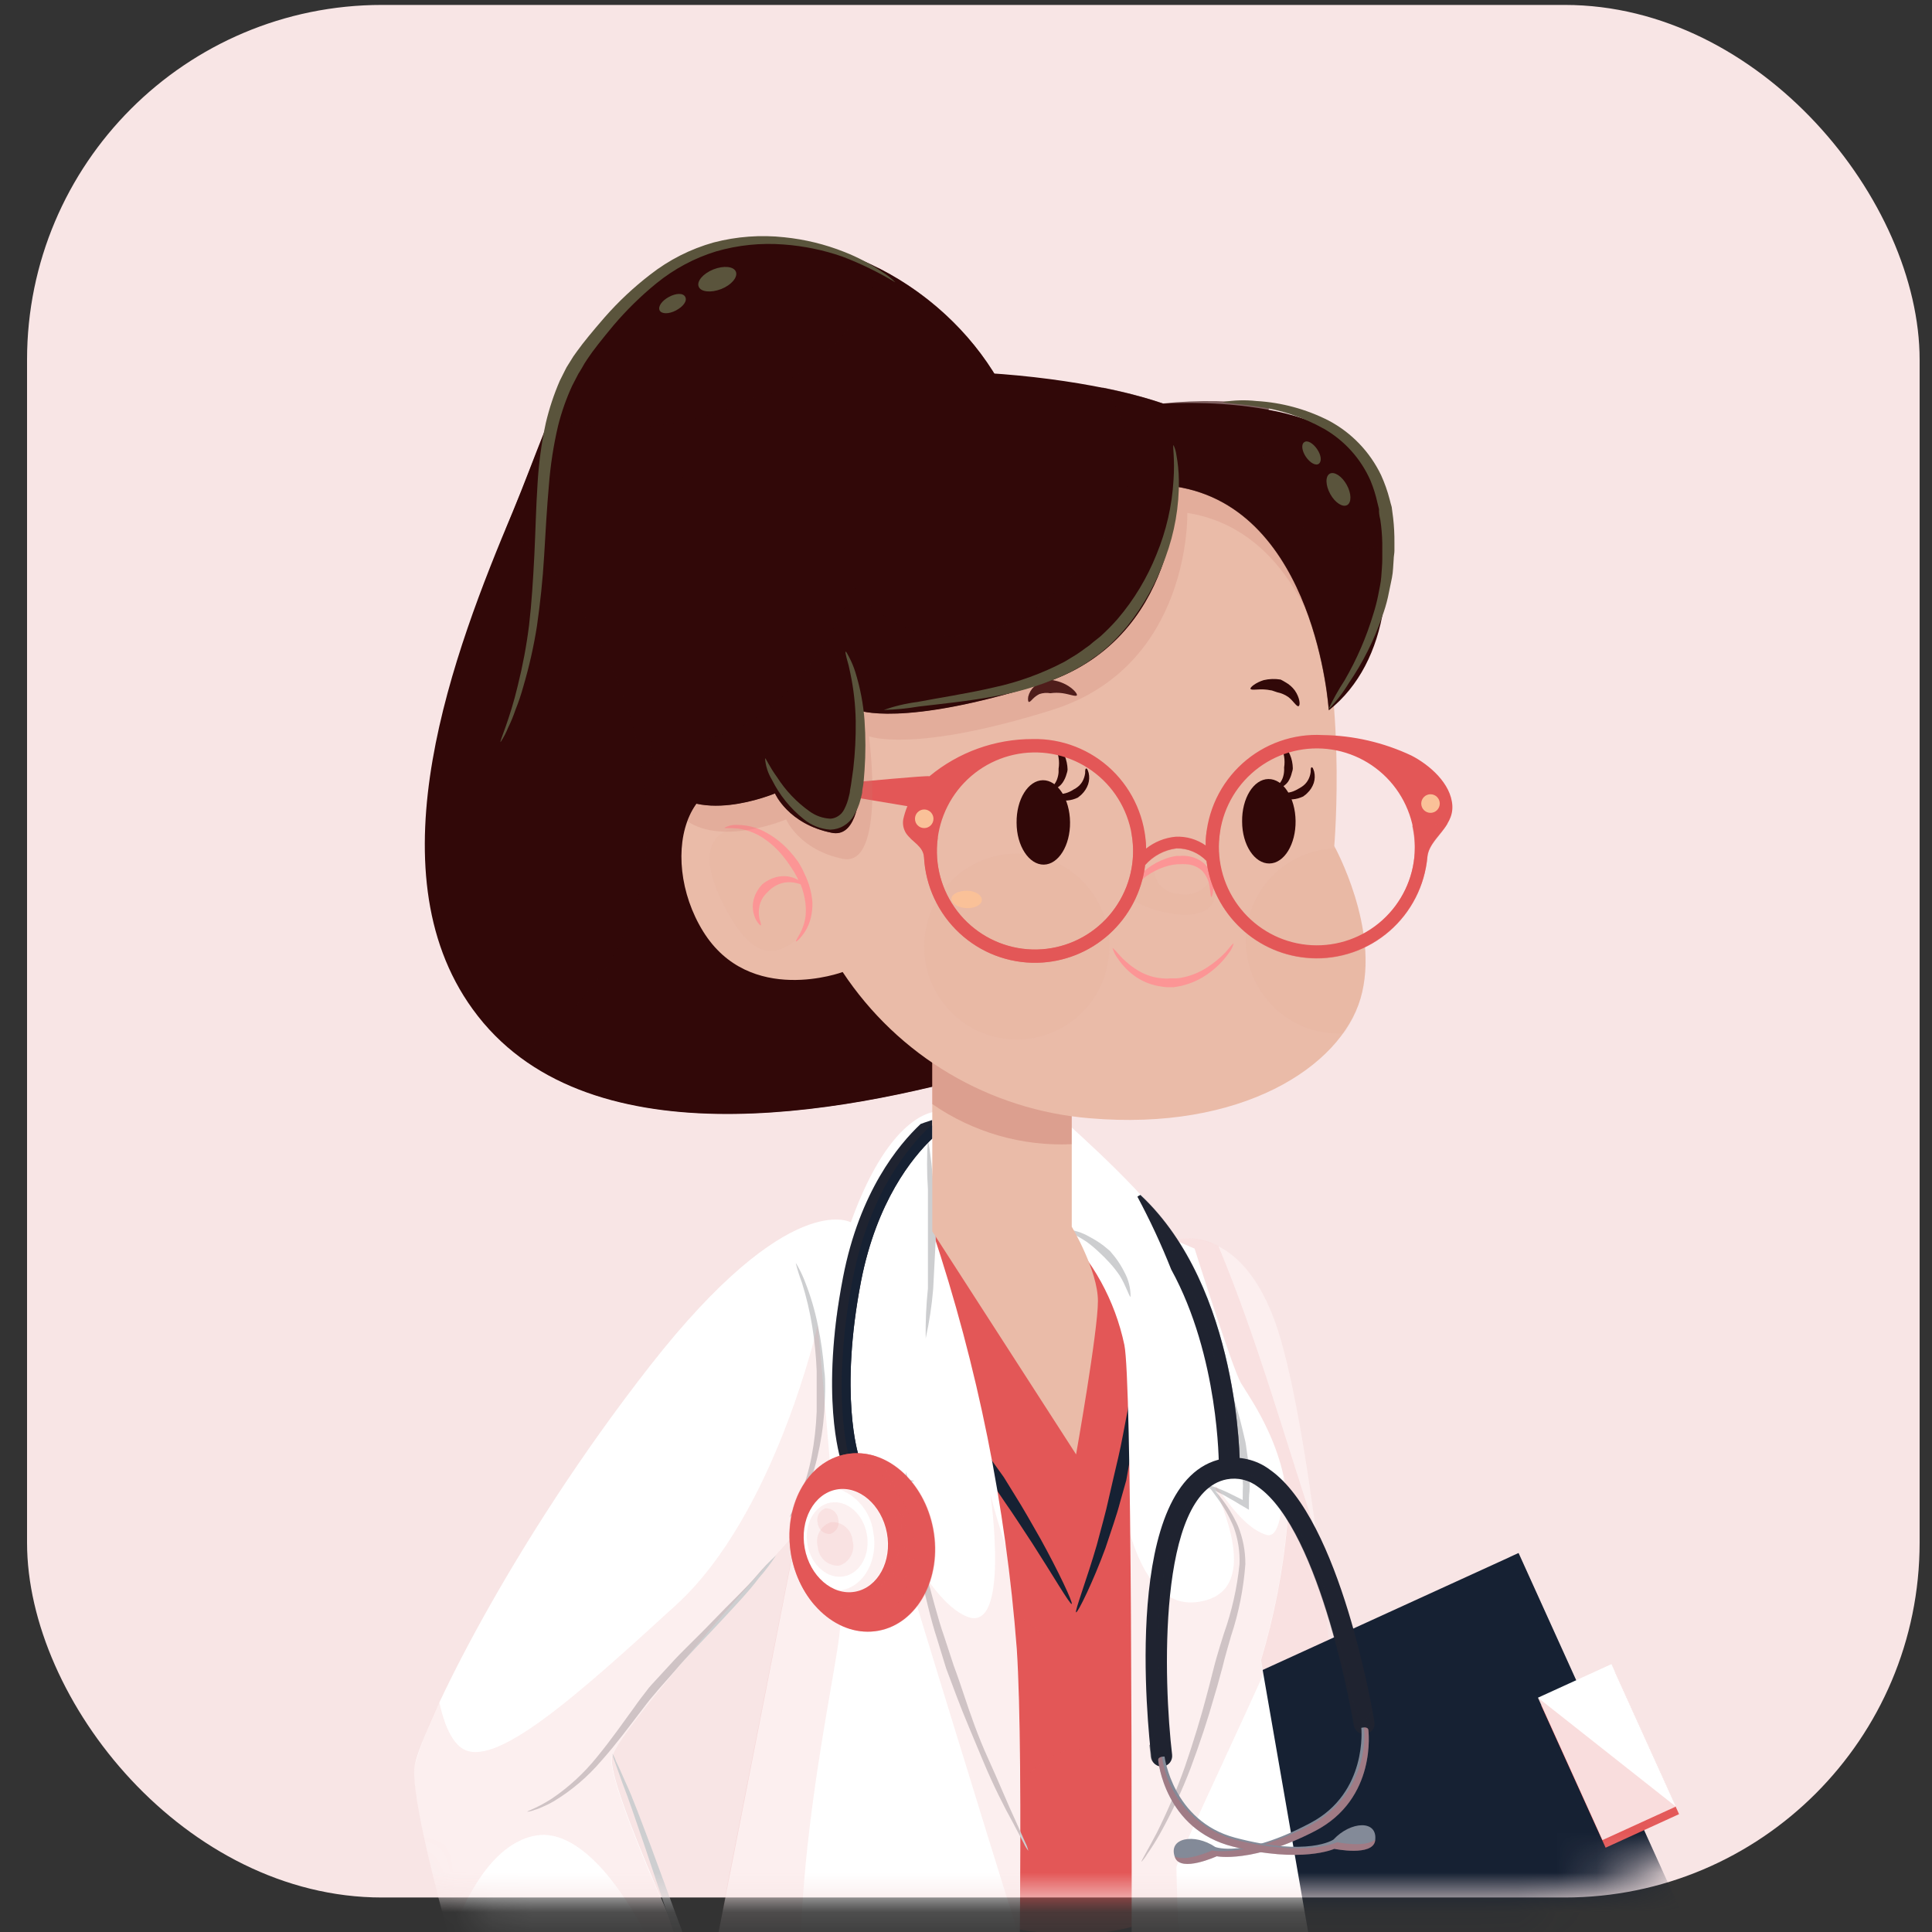 <svg width="49" height="49" viewBox="0 0 49 49" fill="none" xmlns="http://www.w3.org/2000/svg">
<rect x="0" y="0" width="49" height="49" fill="#333333" stroke="none"/>
<rect x="0.686" y="0.125" width="48" height="48" rx="9" fill="#F8E5E5"/>
<mask id="mask0" mask-type="alpha" maskUnits="userSpaceOnUse" x="3" y="4" width="45" height="45">
<rect width="44" height="44" rx="9" transform="matrix(-1 0 0 1 47.686 4.125)" fill="#C4C4C4"/>
</mask>
<g mask="url(#mask0)">
<path d="M29.763 31.447C29.763 31.447 31.606 30.89 32.491 34.002C33.375 37.113 33.929 43.996 33.929 43.996L30.28 45.33L29.763 31.447Z" fill="white"/>
<g style="mix-blend-mode:multiply" opacity="0.1">
<path d="M29.763 31.447C29.763 31.447 31.606 30.89 32.491 34.002C33.375 37.113 33.929 43.996 33.929 43.996L30.28 45.33L29.763 31.447Z" fill="#E35757"/>
</g>
<g style="mix-blend-mode:multiply" opacity="0.1">
<path d="M30.902 31.607C31.887 33.964 32.573 36.449 33.383 38.884C33.73 41.531 33.929 43.996 33.929 43.996L30.28 45.331L29.763 31.447C30.15 31.362 30.553 31.419 30.902 31.607Z" fill="#E35757"/>
</g>
<path d="M38.514 39.389L43.348 50.062L28.449 56.868L23.615 46.196L38.514 39.389Z" fill="#162133"/>
<g style="mix-blend-mode:multiply" opacity="0.4">
<path d="M42.98 49.837L38.292 39.489L38.513 39.388L43.348 50.062L28.449 56.867L28.303 56.544L42.98 49.837Z" fill="#162133"/>
</g>
<g style="mix-blend-mode:multiply" opacity="0.4">
<path d="M43.348 50.062L28.449 56.867L23.616 46.193L43.348 50.062Z" fill="#162133"/>
</g>
<g style="mix-blend-mode:multiply" opacity="0.4">
<path d="M40.093 42.891L41.729 46.502L40.559 47.037L38.922 43.426L40.093 42.891Z" fill="#162133"/>
</g>
<path d="M40.95 42.4L42.585 46.011L40.722 46.862L39.087 43.251L40.95 42.4Z" fill="#E35757"/>
<path d="M40.87 42.206L42.505 45.817L40.642 46.668L39.007 43.057L40.87 42.206Z" fill="white"/>
<g style="mix-blend-mode:multiply" opacity="0.2">
<path d="M39.006 43.058L40.64 46.669L42.503 45.819" fill="#E35757"/>
</g>
<path d="M30.549 91.029C30.549 91.029 29.071 91.534 27.674 90.855L25.121 63.582L22.29 90.954C21.852 91.151 21.373 91.242 20.892 91.218C20.413 91.194 19.945 91.057 19.528 90.817C19.528 90.817 17.65 75.936 18.852 65.654C20.053 55.372 21.8 47.704 21.8 47.704L21.945 31.489C21.945 31.489 28.148 30.436 29.456 32.225C30.763 34.014 31.615 38.021 31.751 39.207C31.887 40.392 30.054 47.337 30.054 47.337C30.054 47.337 32.951 78.161 30.549 91.029Z" fill="#162133"/>
<g style="mix-blend-mode:multiply" opacity="0.4">
<path d="M18.852 65.654C20.051 55.375 21.8 47.704 21.8 47.704L21.945 31.489C21.945 31.489 28.148 30.436 29.456 32.225C30.763 34.014 31.615 38.021 31.751 39.207C31.887 40.392 30.054 47.337 30.054 47.337C30.054 47.337 30.113 47.945 30.202 49.02H30.174C29.694 48.905 29.188 48.986 28.766 49.244C27.606 49.333 26.271 49.939 25.52 50.45C24.841 50.922 24.09 51.565 23.924 52.426C23.757 53.286 23.86 54.425 24.593 55.047C26.048 56.287 27.726 55.544 29.017 54.462C29.566 54.009 30.064 53.498 30.505 52.937C30.716 55.785 30.974 59.5 31.155 63.566C29.837 66.803 28.956 70.204 28.536 73.676C28.264 75.883 28.171 78.108 28.259 80.33C28.364 82.55 28.613 84.766 28.451 86.989C28.343 88.486 29.881 88.957 30.927 88.422C30.817 89.365 30.693 90.233 30.538 91.039C30.538 91.039 29.059 91.543 27.663 90.864L25.109 63.592L24.816 66.42C24.816 65.909 24.797 65.395 24.783 64.883C24.724 62.679 21.316 62.672 21.375 64.883C21.581 72.662 21.14 80.441 20.49 88.208C20.384 89.455 21.429 89.987 22.398 89.82L22.278 90.959C21.84 91.156 21.361 91.246 20.881 91.223C20.401 91.199 19.933 91.061 19.516 90.822C19.516 90.822 17.652 75.936 18.852 65.654Z" fill="#162133"/>
</g>
<path d="M21.8 47.608L21.945 31.489C21.945 31.489 28.148 30.436 29.456 32.225C30.763 34.014 31.615 38.021 31.751 39.207C31.887 40.392 30.054 47.337 30.054 47.337C30.054 47.337 30.082 47.636 30.132 48.183C28.831 49.168 26.372 49.715 21.8 47.608Z" fill="#E35757"/>
<g style="mix-blend-mode:multiply" opacity="0.3">
<path d="M21.896 37.033C22.485 35.383 22.917 34.24 22.98 34.259C23.201 34.334 24.454 41.665 27.329 41.665C30.204 41.665 29.515 36.751 29.984 37C30.836 37.451 31.392 38.346 31.761 39.48C31.678 41.201 30.059 47.337 30.059 47.337C30.059 47.337 30.087 47.636 30.136 48.183C29.327 46.163 28.224 44.093 27.043 44.4C25.489 44.803 25.027 47.228 24.888 48.727C23.829 48.448 22.797 48.072 21.807 47.603L21.896 37.033Z" fill="#E35757"/>
</g>
<path d="M28.662 36.998C28.604 37.328 28.564 37.547 28.564 37.547L28.411 38.087C28.329 38.412 28.177 38.836 28.036 39.265C27.728 40.107 27.332 40.915 27.292 40.892C27.252 40.868 27.569 40.041 27.815 39.192C27.928 38.763 28.05 38.339 28.118 38.014L28.242 37.476C28.242 37.476 28.292 37.262 28.367 36.941C28.442 36.621 28.519 36.189 28.601 35.763C28.742 34.895 28.789 34.014 28.836 34.014C28.883 34.014 28.913 34.902 28.836 35.793C28.777 36.225 28.733 36.675 28.662 36.998Z" fill="#162133"/>
<path d="M24.353 35.994C24.635 36.355 24.924 36.701 25.121 36.993L25.459 37.465L25.757 37.948C25.94 38.238 26.165 38.634 26.39 39.03C26.832 39.829 27.221 40.652 27.181 40.68C27.142 40.708 26.682 39.919 26.191 39.157C25.942 38.78 25.698 38.398 25.503 38.123L25.184 37.651L24.872 37.18C24.691 36.892 24.424 36.524 24.168 36.15C23.64 35.409 23.055 34.714 23.09 34.679C23.126 34.643 23.771 35.284 24.353 35.994Z" fill="#162133"/>
<path d="M26.888 31.15C27.713 31.952 28.28 32.984 28.517 34.113C28.886 35.963 28.59 73.725 28.59 73.725C28.59 73.725 29.998 74.244 32.941 73.207C35.885 72.169 36.478 69.284 36.406 68.174C36.333 67.064 31.981 42.108 31.981 42.108C32.314 40.998 32.537 39.857 32.645 38.702C32.793 36.925 31.688 35.444 31.472 35.075C31.256 34.704 30.298 31.668 30.298 31.668L29.782 31.447C29.486 30.631 27.055 28.484 27.055 28.484L26.888 31.15ZM17.016 55.954C17.016 55.954 13.921 68.32 13.773 69.209C13.625 70.097 18.713 74.911 25.273 73.504C25.273 73.504 26.158 47.44 25.787 41.814C25.512 38.209 24.794 34.653 23.651 31.225L23.79 28.189C23.79 28.189 22.616 28.114 21.579 31.001C21.579 31.001 20.03 30.113 16.493 34.631C12.956 39.15 10.74 43.737 10.52 44.767C10.299 45.797 12.437 53.357 13.986 56.317C13.986 56.324 15.237 56.548 17.016 55.954ZM17.901 50.66C17.901 50.66 15.359 45.274 15.524 44.553C15.688 43.831 20.218 38.832 20.218 38.832L17.901 50.66Z" fill="white"/>
<path d="M28.674 32.889C28.676 32.672 28.623 32.458 28.519 32.267C28.453 32.134 28.375 32.008 28.285 31.89L28.155 31.732C28.155 31.732 28.094 31.678 28 31.602C27.884 31.513 27.76 31.434 27.63 31.367C27.444 31.258 27.236 31.193 27.022 31.178C27.022 31.209 27.301 31.322 27.555 31.492C27.667 31.573 27.774 31.662 27.874 31.758L28.01 31.888L28.139 32.024C28.233 32.126 28.319 32.235 28.397 32.35C28.554 32.597 28.644 32.904 28.674 32.889Z" fill="#CDCED0"/>
<path d="M23.478 33.945C23.569 33.531 23.633 33.112 23.668 32.689L23.733 31.416C23.733 31.416 23.705 30.784 23.675 30.15C23.655 29.728 23.608 29.308 23.534 28.892C23.505 29.313 23.505 29.736 23.534 30.157V31.416C23.534 31.416 23.534 32.048 23.534 32.68C23.49 33.1 23.471 33.523 23.478 33.945Z" fill="#CDCED0"/>
<path d="M22.98 37.333C22.971 37.406 22.971 37.479 22.98 37.552C22.994 37.691 23.015 37.889 23.039 38.125C23.072 38.596 23.208 39.228 23.32 39.855C23.473 40.472 23.611 41.097 23.762 41.55L23.996 42.313C23.996 42.313 24.107 42.611 24.276 43.058C24.445 43.506 24.693 44.086 24.938 44.673C25.182 45.26 25.466 45.826 25.7 46.245L25.968 46.755C25.998 46.821 26.036 46.883 26.081 46.941C26.064 46.869 26.039 46.8 26.006 46.736L25.771 46.21C25.569 45.781 25.332 45.194 25.067 44.614C24.801 44.034 24.597 43.435 24.449 42.99C24.302 42.544 24.189 42.245 24.189 42.245L23.942 41.493C23.783 41.045 23.633 40.43 23.461 39.822C23.332 39.202 23.175 38.587 23.116 38.115L23.02 37.547C23.014 37.474 23.001 37.403 22.98 37.333Z" fill="#CDCED0"/>
<path d="M21.476 32.39C21.476 32.39 21.448 32.439 21.415 32.529C21.367 32.655 21.33 32.784 21.302 32.915C21.217 33.313 21.169 33.718 21.157 34.124C21.144 34.53 21.154 34.936 21.189 35.341C21.201 35.506 21.215 35.645 21.227 35.739L21.246 35.892C21.246 35.892 21.276 36.109 21.342 36.435C21.419 36.833 21.519 37.226 21.64 37.613L21.694 37.771L21.732 37.877L21.753 37.941C21.753 37.96 21.753 37.993 21.788 37.971C21.905 37.917 22.023 37.863 22.131 37.813C22.3 37.743 22.475 37.688 22.654 37.651C22.781 37.62 22.911 37.598 23.041 37.587C23.092 37.586 23.142 37.576 23.189 37.557C23.14 37.545 23.089 37.541 23.039 37.545C22.905 37.539 22.771 37.548 22.64 37.571C22.452 37.596 22.267 37.64 22.088 37.703L21.94 37.764L21.851 37.799C21.851 37.799 21.851 37.783 21.851 37.776L21.837 37.726L21.793 37.571C21.686 37.183 21.602 36.789 21.539 36.392C21.487 36.072 21.459 35.855 21.459 35.855L21.441 35.706C21.424 35.612 21.405 35.471 21.389 35.315C21.343 34.917 21.318 34.518 21.314 34.117C21.309 33.718 21.335 33.318 21.391 32.922C21.438 32.606 21.506 32.397 21.476 32.39Z" fill="#CDCED0"/>
<path d="M30.395 37.618C30.525 37.687 30.66 37.748 30.798 37.799C30.918 37.856 31.056 37.926 31.197 38.011C31.27 38.049 31.345 38.094 31.418 38.141L31.603 38.249L31.653 38.278L31.676 38.292C31.676 38.292 31.676 38.275 31.676 38.268V38.157C31.676 38.047 31.676 37.934 31.69 37.825C31.697 37.737 31.697 37.649 31.69 37.561C31.69 37.394 31.674 37.233 31.662 37.09C31.625 36.821 31.599 36.642 31.599 36.642C31.593 36.6 31.585 36.56 31.575 36.519C31.559 36.444 31.531 36.333 31.5 36.203C31.47 36.074 31.43 35.92 31.38 35.76C31.331 35.6 31.284 35.425 31.221 35.258C31.108 34.919 30.972 34.586 30.866 34.341C30.812 34.202 30.744 34.068 30.662 33.943C30.634 33.955 30.897 34.617 31.08 35.301C31.134 35.47 31.172 35.645 31.214 35.805C31.256 35.965 31.289 36.116 31.312 36.246C31.336 36.376 31.362 36.481 31.376 36.559C31.385 36.599 31.391 36.639 31.394 36.679L31.472 37.113C31.488 37.243 31.5 37.396 31.519 37.561C31.526 37.645 31.526 37.729 31.519 37.813V37.945C31.517 37.968 31.517 37.991 31.519 38.014C31.519 38.028 31.519 38.051 31.507 38.037L31.462 38.014L31.228 37.898C31.09 37.828 30.948 37.767 30.803 37.714C30.672 37.663 30.535 37.63 30.395 37.618Z" fill="#CDCED0"/>
<path d="M28.951 47.218C29.005 47.162 29.051 47.099 29.09 47.032C29.206 46.867 29.314 46.695 29.414 46.518C29.714 45.981 29.976 45.423 30.195 44.847C30.43 44.22 30.639 43.581 30.775 43.098C30.848 42.862 30.904 42.655 30.942 42.514C30.979 42.372 31.003 42.292 31.003 42.292L31.059 42.07C31.096 41.931 31.153 41.731 31.223 41.49C31.418 40.903 31.539 40.293 31.585 39.675C31.588 39.339 31.523 39.005 31.395 38.695C31.276 38.431 31.124 38.184 30.942 37.959C30.787 37.761 30.648 37.606 30.552 37.488C30.504 37.428 30.449 37.372 30.39 37.323C30.376 37.323 30.585 37.594 30.876 37.997C31.042 38.224 31.181 38.47 31.289 38.73C31.399 39.032 31.45 39.352 31.437 39.673C31.375 40.274 31.242 40.865 31.04 41.434C30.963 41.67 30.904 41.875 30.862 42.016C30.82 42.158 30.801 42.238 30.801 42.238C30.801 42.238 30.78 42.318 30.744 42.459C30.709 42.601 30.657 42.803 30.592 43.044C30.465 43.529 30.273 44.168 30.057 44.795C29.854 45.371 29.614 45.934 29.341 46.481C29.111 46.921 28.935 47.207 28.951 47.218Z" fill="#CDCED0"/>
<path d="M15.533 44.477C15.544 44.549 15.565 44.618 15.594 44.685C15.639 44.812 15.707 44.996 15.784 45.215C15.955 45.649 16.148 46.24 16.352 46.827C16.742 48.006 17.152 49.185 17.152 49.185L17.441 49.906C17.486 50.014 17.533 50.142 17.582 50.257C17.631 50.373 17.695 50.507 17.756 50.639C17.878 50.905 18.002 51.191 18.14 51.469C18.397 51.979 18.682 52.474 18.995 52.951L19.312 53.423C19.348 53.483 19.391 53.54 19.441 53.59C19.417 53.523 19.384 53.459 19.345 53.399L19.063 52.911C18.812 52.522 18.551 51.968 18.272 51.41C18.145 51.129 18.037 50.842 17.913 50.575L17.751 50.191L17.619 49.84L17.35 49.116L16.491 46.783C16.267 46.2 16.054 45.604 15.859 45.189C15.765 44.977 15.688 44.798 15.624 44.673C15.602 44.604 15.571 44.538 15.533 44.477Z" fill="#CDCED0"/>
<path d="M20.03 38.48C20.03 38.48 20.07 38.445 20.124 38.37C20.202 38.269 20.271 38.161 20.328 38.047C20.508 37.704 20.643 37.338 20.729 36.96C20.818 36.583 20.877 36.199 20.905 35.812C20.922 35.496 20.927 35.284 20.927 35.284C20.927 35.284 20.927 35.232 20.927 35.138C20.927 35.044 20.927 34.902 20.905 34.759C20.876 34.374 20.822 33.991 20.743 33.613C20.668 33.236 20.558 32.866 20.417 32.508C20.372 32.389 20.319 32.273 20.258 32.161C20.215 32.081 20.189 32.036 20.183 32.038C20.226 32.207 20.278 32.373 20.34 32.536C20.453 32.898 20.54 33.267 20.6 33.641C20.661 34.015 20.698 34.392 20.713 34.77C20.713 34.924 20.713 35.053 20.713 35.143V35.284C20.713 35.284 20.713 35.492 20.713 35.8C20.698 36.179 20.656 36.555 20.586 36.927C20.517 37.3 20.406 37.664 20.255 38.011C20.207 38.127 20.152 38.239 20.089 38.346C20.062 38.388 20.042 38.433 20.03 38.48Z" fill="#CDCED0"/>
<path d="M13.374 45.95C13.44 45.943 13.504 45.926 13.566 45.901C13.639 45.881 13.71 45.853 13.777 45.819C13.868 45.781 13.956 45.737 14.04 45.687C14.495 45.413 14.902 45.067 15.247 44.663C15.632 44.232 15.972 43.77 16.232 43.431C16.364 43.261 16.467 43.12 16.552 43.025C16.636 42.931 16.676 42.877 16.676 42.877L17.145 42.344C17.418 42.019 17.821 41.613 18.209 41.196C18.596 40.779 18.993 40.364 19.251 40.017C19.409 39.838 19.553 39.648 19.683 39.447C19.508 39.608 19.343 39.781 19.19 39.963C18.915 40.288 18.5 40.67 18.103 41.088C17.706 41.505 17.289 41.887 17.002 42.21L16.516 42.738C16.472 42.786 16.431 42.837 16.392 42.891C16.315 42.992 16.207 43.127 16.08 43.31C15.826 43.657 15.5 44.126 15.141 44.562C14.816 44.966 14.433 45.32 14.005 45.611C13.644 45.847 13.367 45.932 13.374 45.95Z" fill="#CDCED0"/>
<g style="mix-blend-mode:multiply" opacity="0.1">
<path d="M32.934 73.211C35.882 72.177 36.471 69.289 36.399 68.179C36.385 67.981 36.239 67.038 36.004 65.619C35.746 67.853 35.096 69.838 33.671 70.029C30.352 70.472 29.836 47.594 29.836 47.37C29.836 47.2 31.132 44.473 32.038 42.471C31.998 42.236 31.974 42.113 31.974 42.113C32.307 41.003 32.53 39.862 32.639 38.707C32.672 38.284 32.641 37.858 32.547 37.444C32.547 38.302 32.439 39.025 32.122 38.929C31.385 38.707 30.782 37.479 30.824 37.722C30.866 37.965 32.122 40.411 30.355 40.633C29.43 40.748 28.928 39.813 28.66 38.893C28.775 49.479 28.585 73.73 28.585 73.73C28.585 73.73 29.984 74.244 32.934 73.211ZM25.855 49.14C25.064 46.655 22.389 37.894 22.389 37.894C22.389 37.894 23.422 40.56 24.527 41.003C25.633 41.446 25.119 37.894 25.119 37.894C25.228 38.341 25.36 38.782 25.515 39.216C25.63 40.055 25.724 40.928 25.78 41.809C25.874 43.219 25.888 45.901 25.855 49.135V49.14ZM17.671 57.053C18.26 55.959 21.136 56.181 20.474 52.183C19.812 48.185 21.267 42.321 21.311 41.217C21.356 40.114 20.739 33.611 20.739 33.611C20.739 33.611 19.662 38.405 17.155 40.699C14.648 42.992 12.51 44.921 11.7 44.329C11.426 44.129 11.252 43.681 11.144 43.179C10.888 43.69 10.679 44.223 10.52 44.772C10.419 45.243 10.808 47.068 11.407 49.192C11.815 48.065 12.524 46.719 13.615 46.549C15.533 46.252 17.671 51.214 17.303 52.621C16.993 53.8 14.956 55.25 12.961 53.958C13.257 54.763 13.6 55.55 13.986 56.315C13.986 56.315 15.237 56.539 17.007 55.945C17.007 55.945 13.911 68.311 13.763 69.199C13.615 70.088 18.704 74.901 25.264 73.494C25.264 73.494 25.417 68.95 25.569 63.245C24.914 67.502 23.691 70.956 21.502 70.385C16.418 69.06 17.082 58.14 17.671 57.048V57.053ZM15.514 44.56C15.681 43.839 20.208 38.839 20.208 38.839L17.885 50.667C17.885 50.667 15.35 45.274 15.514 44.553V44.56Z" fill="#E35757"/>
</g>
<path d="M29.704 32.196C29.454 31.565 29.168 30.949 28.848 30.351L28.923 30.311C31.453 32.679 31.446 37.146 31.446 37.201C31.445 37.256 31.427 37.309 31.395 37.354C31.362 37.398 31.317 37.432 31.265 37.45C31.236 37.46 31.206 37.465 31.176 37.465C31.106 37.464 31.039 37.436 30.99 37.386C30.941 37.336 30.913 37.269 30.913 37.198C30.913 37.146 30.92 34.407 29.704 32.196Z" fill="#1F2330"/>
<g style="mix-blend-mode:multiply" opacity="0.5">
<path d="M29.134 30.895C29.043 30.709 28.949 30.523 28.85 30.341L28.923 30.301C31.453 32.67 31.446 37.137 31.446 37.191C31.445 37.246 31.427 37.3 31.395 37.344C31.362 37.389 31.317 37.423 31.265 37.441C31.236 37.45 31.206 37.455 31.176 37.455C31.149 37.453 31.122 37.448 31.096 37.439C31.141 37.39 31.166 37.328 31.169 37.262C31.169 37.21 31.174 33.34 29.134 30.895Z" fill="#1F2330"/>
</g>
<path d="M34.685 43.966C34.744 43.946 34.793 43.905 34.825 43.852C34.857 43.798 34.869 43.735 34.859 43.673C34.824 43.464 34.004 38.532 32.206 37.274C32.037 37.147 31.844 37.057 31.638 37.01C31.433 36.962 31.219 36.957 31.012 36.996C28.43 37.5 29.115 43.831 29.2 44.567C29.204 44.602 29.214 44.636 29.231 44.666C29.248 44.697 29.271 44.724 29.298 44.746C29.325 44.768 29.356 44.784 29.39 44.794C29.424 44.804 29.459 44.807 29.493 44.803C29.563 44.794 29.627 44.759 29.671 44.704C29.715 44.648 29.735 44.578 29.728 44.508C29.51 42.681 29.343 37.858 31.115 37.519C31.254 37.493 31.396 37.497 31.534 37.53C31.671 37.564 31.799 37.626 31.911 37.712C33.528 38.844 34.335 43.714 34.345 43.763C34.356 43.832 34.394 43.894 34.45 43.935C34.506 43.976 34.576 43.993 34.645 43.982L34.685 43.966Z" fill="#1F2330"/>
<g style="mix-blend-mode:multiply" opacity="0.5">
<path d="M29.378 41.809C29.348 39.242 30.139 37.264 31.221 37.281C32.303 37.297 33.099 38.876 33.568 40.211C34.037 41.545 34.272 43.565 34.554 43.605C34.688 43.624 34.756 43.496 34.788 43.353C34.821 43.529 34.84 43.645 34.845 43.673C34.855 43.735 34.843 43.798 34.811 43.851C34.779 43.905 34.73 43.945 34.671 43.966H34.627C34.558 43.976 34.487 43.959 34.431 43.918C34.375 43.877 34.337 43.815 34.326 43.746C34.326 43.697 33.509 38.827 31.892 37.696C31.781 37.609 31.652 37.547 31.515 37.514C31.378 37.48 31.235 37.476 31.096 37.502C29.325 37.842 29.491 42.664 29.709 44.491C29.717 44.561 29.696 44.632 29.652 44.687C29.608 44.742 29.544 44.778 29.475 44.786C29.44 44.79 29.405 44.787 29.371 44.777C29.338 44.767 29.306 44.751 29.279 44.729C29.252 44.707 29.229 44.68 29.212 44.65C29.196 44.619 29.185 44.585 29.181 44.55C29.181 44.491 29.165 44.392 29.151 44.265C29.336 44.043 29.395 43.221 29.378 41.809Z" fill="#1F2330"/>
</g>
<path d="M34.704 43.871C34.704 43.871 34.939 45.618 33.347 46.441C31.756 47.263 30.859 47.079 30.859 47.079C30.859 47.079 29.949 47.497 29.801 47.11C29.608 46.606 30.298 46.488 30.822 46.844C30.822 46.844 31.545 47.134 33.242 46.231C34.694 45.46 34.526 43.822 34.526 43.822C34.526 43.822 34.685 43.779 34.704 43.871Z" fill="#838A98"/>
<g style="mix-blend-mode:multiply" opacity="0.3">
<path d="M30.74 46.933C30.74 46.933 31.632 47.115 33.23 46.295C33.676 46.062 34.043 45.702 34.285 45.261C34.528 44.819 34.635 44.315 34.594 43.812C34.638 43.812 34.692 43.812 34.704 43.871C34.704 43.871 34.939 45.618 33.347 46.441C31.756 47.263 30.859 47.08 30.859 47.08C30.859 47.08 29.949 47.497 29.801 47.11V47.084C30.08 47.233 30.74 46.933 30.74 46.933Z" fill="#E35757"/>
</g>
<path d="M29.374 44.64C29.374 44.64 29.531 46.398 31.272 46.834C33.014 47.27 33.84 46.891 33.84 46.891C33.84 46.891 34.819 47.091 34.877 46.681C34.95 46.146 34.253 46.188 33.821 46.655C33.821 46.655 33.185 47.1 31.326 46.608C29.74 46.186 29.536 44.55 29.536 44.55C29.536 44.55 29.371 44.545 29.374 44.64Z" fill="#838A98"/>
<g style="mix-blend-mode:multiply" opacity="0.3">
<path d="M33.915 46.724C33.915 46.724 33.089 47.103 31.348 46.665C30.863 46.538 30.427 46.27 30.093 45.895C29.759 45.52 29.542 45.055 29.47 44.558C29.425 44.558 29.374 44.588 29.376 44.64C29.376 44.64 29.533 46.399 31.275 46.835C33.016 47.271 33.843 46.891 33.843 46.891C33.843 46.891 34.821 47.092 34.88 46.681C34.879 46.673 34.879 46.664 34.88 46.656C34.633 46.868 33.915 46.724 33.915 46.724Z" fill="#E35757"/>
</g>
<path d="M21.382 32.392C21.802 30.221 22.79 29.033 23.349 28.507L23.45 28.47L23.644 28.406V28.877C23.135 29.363 22.236 30.473 21.84 32.486C21.281 35.367 21.769 36.894 21.774 36.908L21.332 37.059C21.311 36.989 20.797 35.407 21.382 32.392Z" fill="#1F2330"/>
<path d="M21.626 32.446C22.046 30.278 23.034 29.09 23.593 28.564L23.644 28.545V28.873C23.135 29.358 22.236 30.469 21.84 32.482C21.281 35.362 21.769 36.889 21.774 36.904L21.539 36.984C21.429 36.555 21.126 35.025 21.626 32.446Z" fill="#162133"/>
<path d="M20.067 39.454C20.302 40.692 21.286 41.542 22.278 41.359C23.271 41.175 23.895 40.022 23.668 38.787C23.44 37.552 22.45 36.696 21.457 36.882C20.464 37.069 19.852 38.219 20.067 39.454Z" fill="#E35757"/>
<g style="mix-blend-mode:screen" opacity="0.5">
<path d="M20.068 39.454C19.833 38.219 20.462 37.066 21.457 36.883C21.719 36.835 21.988 36.857 22.239 36.946C22.538 37.302 22.739 37.73 22.821 38.188C23.055 39.426 22.424 40.576 21.431 40.762C21.169 40.809 20.898 40.787 20.647 40.696C20.348 40.341 20.148 39.913 20.068 39.454Z" fill="#E35757"/>
</g>
<g style="mix-blend-mode:multiply" opacity="0.3">
<path d="M21.311 41.212C21.613 41.367 21.957 41.418 22.29 41.359C23.285 41.175 23.907 40.022 23.68 38.787C23.452 37.552 22.462 36.696 21.469 36.882C21.289 36.915 21.117 36.98 20.962 37.076L21.091 37.043C22.018 36.871 22.943 37.667 23.154 38.82C23.365 39.973 22.788 41.05 21.858 41.222C21.677 41.254 21.491 41.251 21.311 41.212Z" fill="#E35757"/>
</g>
<path d="M20.41 39.268C20.541 39.975 21.114 40.475 21.689 40.369C22.264 40.263 22.628 39.596 22.494 38.881C22.36 38.167 21.79 37.672 21.215 37.778C20.64 37.884 20.279 38.561 20.41 39.268Z" fill="white"/>
<g style="mix-blend-mode:multiply" opacity="0.3">
<g style="mix-blend-mode:multiply" opacity="0.3">
<path d="M20.481 39.185C20.577 39.702 20.99 40.057 21.405 39.98C21.821 39.902 22.079 39.423 21.985 38.907C21.891 38.391 21.476 38.035 21.06 38.11C20.645 38.186 20.387 38.669 20.481 39.185Z" fill="#E35757"/>
</g>
</g>
<g style="mix-blend-mode:multiply" opacity="0.3">
<g style="mix-blend-mode:multiply" opacity="0.3">
<path d="M20.739 38.627C20.745 38.706 20.782 38.78 20.841 38.832C20.901 38.884 20.979 38.91 21.058 38.905C21.133 38.881 21.197 38.828 21.234 38.758C21.272 38.688 21.281 38.607 21.26 38.53C21.252 38.451 21.214 38.379 21.154 38.327C21.094 38.276 21.017 38.249 20.938 38.254C20.863 38.278 20.801 38.33 20.763 38.4C20.726 38.469 20.717 38.551 20.739 38.627Z" fill="#E35757"/>
</g>
</g>
<g style="mix-blend-mode:multiply" opacity="0.3">
<g style="mix-blend-mode:multiply" opacity="0.3">
<path d="M20.741 39.237C20.752 39.371 20.815 39.496 20.916 39.584C21.017 39.672 21.149 39.717 21.283 39.709C21.411 39.669 21.518 39.58 21.581 39.462C21.645 39.344 21.66 39.206 21.624 39.077C21.613 38.942 21.551 38.817 21.449 38.729C21.348 38.641 21.215 38.596 21.081 38.605C20.953 38.645 20.846 38.733 20.782 38.851C20.719 38.969 20.704 39.108 20.741 39.237Z" fill="#E35757"/>
</g>
</g>
<g style="mix-blend-mode:multiply" opacity="0.3">
<g style="mix-blend-mode:multiply" opacity="0.3">
<path d="M21.344 40.333C21.919 40.227 22.283 39.56 22.147 38.844C22.113 38.608 22.018 38.385 21.87 38.198C21.723 38.011 21.53 37.866 21.309 37.778C21.851 37.738 22.37 38.21 22.483 38.886C22.614 39.593 22.248 40.267 21.678 40.373C21.53 40.401 21.378 40.389 21.236 40.338C21.279 40.336 21.311 40.338 21.344 40.333Z" fill="#E35757"/>
</g>
</g>
<g style="mix-blend-mode:screen" opacity="0.5">
<path d="M22.713 38.65C22.732 38.789 22.804 38.886 22.875 38.886C22.945 38.886 22.985 38.754 22.966 38.613C22.947 38.471 22.872 38.377 22.802 38.377C22.732 38.377 22.692 38.509 22.713 38.65ZM22.849 39.195C22.971 39.195 23.069 39.395 23.067 39.643C23.065 39.89 22.966 40.088 22.832 40.088C22.699 40.088 22.612 39.886 22.614 39.64C22.616 39.395 22.727 39.193 22.849 39.195Z" fill="#E35757"/>
</g>
<path d="M25.316 9.643C26.581 11.859 26.851 14.73 27.144 17.422C27.395 19.72 28.367 26.249 25.191 27.157C21.288 28.272 14.796 29.479 11.989 25.596C9.407 22.035 11.519 16.509 13.005 12.978C14.179 10.15 14.664 7.701 17.807 6.444C20.6 5.325 23.914 7.184 25.316 9.643Z" fill="#310808"/>
<g style="mix-blend-mode:multiply" opacity="0.6">
<path d="M16.425 20.953C16.378 19.017 15.799 17.131 14.751 15.505C14.255 14.687 13.601 13.977 12.827 13.417L13.005 12.988C13.348 12.168 13.632 11.38 13.944 10.645C15.496 10.998 17.118 10.883 18.605 10.315C19.985 9.754 21.33 8.969 22.004 7.559C22.12 7.317 22.216 7.066 22.29 6.807C23.549 7.439 24.601 8.421 25.32 9.636C26.585 11.852 26.855 14.723 27.148 17.415C27.4 19.713 28.371 26.242 25.196 27.15C21.762 28.133 16.326 29.182 13.155 26.775C15.054 25.446 16.427 23.498 16.425 20.953Z" fill="#310808"/>
</g>
<path d="M12.695 18.822C12.772 18.704 12.838 18.58 12.89 18.449C12.961 18.305 13.022 18.156 13.073 18.004C13.151 17.81 13.218 17.611 13.273 17.41C13.421 16.908 13.537 16.397 13.618 15.88C13.7 15.312 13.766 14.701 13.801 14.093C13.836 13.485 13.871 12.875 13.921 12.311C13.96 11.801 14.038 11.294 14.155 10.796C14.242 10.449 14.361 10.111 14.51 9.787C14.568 9.671 14.615 9.582 14.648 9.52C14.663 9.489 14.68 9.459 14.7 9.431L14.754 9.341C14.799 9.257 14.849 9.175 14.904 9.096C15.042 8.886 15.282 8.587 15.566 8.245C15.895 7.859 16.257 7.504 16.65 7.184C17.098 6.82 17.611 6.545 18.162 6.376C18.718 6.215 19.3 6.156 19.877 6.201C20.385 6.238 20.885 6.341 21.365 6.508C21.832 6.686 22.282 6.905 22.71 7.163C22.612 7.063 22.503 6.976 22.384 6.902C22.079 6.694 21.753 6.522 21.41 6.388C20.924 6.195 20.414 6.071 19.894 6.018C19.292 5.952 18.684 5.997 18.098 6.15C17.513 6.314 16.965 6.592 16.486 6.968C16.07 7.289 15.685 7.649 15.338 8.045C15.035 8.394 14.798 8.681 14.634 8.91C14.57 8.994 14.511 9.082 14.458 9.174L14.399 9.268C14.378 9.3 14.359 9.333 14.343 9.367C14.31 9.433 14.263 9.53 14.2 9.652C14.049 9.999 13.93 10.359 13.843 10.727C13.731 11.243 13.661 11.767 13.632 12.295C13.594 12.87 13.582 13.473 13.552 14.084C13.521 14.694 13.484 15.295 13.418 15.859C13.354 16.372 13.259 16.88 13.134 17.381C12.928 18.256 12.665 18.808 12.695 18.822Z" fill="#5A543C"/>
<g style="mix-blend-mode:screen">
<path d="M17.72 7.269C17.774 7.406 18.03 7.432 18.291 7.331C18.551 7.229 18.718 7.029 18.664 6.892C18.61 6.755 18.354 6.73 18.093 6.833C17.833 6.937 17.666 7.133 17.72 7.269Z" fill="#5A543C"/>
</g>
<g style="mix-blend-mode:screen">
<path d="M16.73 7.873C16.779 7.967 16.965 7.969 17.145 7.873C17.326 7.776 17.434 7.637 17.38 7.531C17.326 7.425 17.145 7.434 16.965 7.531C16.784 7.628 16.683 7.776 16.73 7.873Z" fill="#5A543C"/>
</g>
<path d="M27.182 27.56V31.112C27.182 31.112 27.846 32.225 27.846 32.998C27.846 33.771 27.292 36.887 27.292 36.887L23.645 31.23V26.565L27.182 27.56Z" fill="#EABBA8"/>
<g style="mix-blend-mode:multiply" opacity="0.4">
<path d="M23.644 28.001V26.561L27.181 27.56V29.019C25.923 29.077 24.681 28.72 23.644 28.001Z" fill="#C87568"/>
</g>
<path d="M28.146 11.151C28.146 11.151 32.148 12.026 33.173 14.654C34.199 17.282 33.84 21.457 33.84 21.457C33.84 21.457 35.014 23.578 34.507 25.32C34 27.062 31.477 28.694 27.632 28.361C26.378 28.258 25.163 27.871 24.078 27.229C22.994 26.587 22.069 25.706 21.372 24.653C21.372 24.653 19.014 25.53 17.833 23.623C16.652 21.716 17.363 18.883 20.039 20.069C20.039 20.066 19.269 10.996 28.146 11.151Z" fill="#EABBA8"/>
<g style="mix-blend-mode:multiply" opacity="0.2">
<g style="mix-blend-mode:multiply" opacity="0.2">
<path d="M20.269 21.928C20.715 22.725 20.579 23.649 19.969 23.993C19.359 24.338 18.894 23.927 18.45 23.131C18.007 22.334 17.746 21.452 18.357 21.108C18.967 20.764 19.833 21.129 20.269 21.928Z" fill="#C87568"/>
</g>
</g>
<path d="M20.403 22.16C20.357 22.053 20.302 21.95 20.239 21.853C20.172 21.759 20.099 21.669 20.021 21.584C19.85 21.395 19.649 21.236 19.427 21.113C19.206 20.989 18.957 20.923 18.704 20.922C18.589 20.913 18.474 20.939 18.373 20.995C18.373 21.014 18.509 20.995 18.699 21.012C18.929 21.04 19.15 21.12 19.345 21.247C19.541 21.376 19.716 21.535 19.863 21.719C19.93 21.8 19.992 21.885 20.049 21.973C20.109 22.06 20.164 22.151 20.213 22.244L20.248 22.32C20.134 22.255 20.006 22.221 19.875 22.221C19.739 22.223 19.607 22.259 19.488 22.325C19.448 22.345 19.411 22.369 19.375 22.395L19.335 22.426L19.3 22.466C19.27 22.499 19.243 22.535 19.22 22.574C19.145 22.689 19.102 22.822 19.093 22.959C19.088 23.091 19.118 23.223 19.18 23.34C19.237 23.43 19.284 23.477 19.295 23.47C19.307 23.463 19.295 23.395 19.262 23.308C19.239 23.199 19.239 23.086 19.262 22.977C19.284 22.874 19.331 22.778 19.399 22.697C19.43 22.662 19.463 22.628 19.497 22.596L19.525 22.57C19.549 22.545 19.576 22.524 19.605 22.506C19.691 22.444 19.79 22.402 19.894 22.384C20.003 22.367 20.114 22.373 20.22 22.402L20.305 22.428C20.366 22.579 20.407 22.738 20.427 22.9C20.442 23.023 20.442 23.147 20.427 23.27C20.41 23.377 20.379 23.482 20.335 23.581C20.258 23.758 20.171 23.861 20.185 23.876C20.199 23.89 20.305 23.8 20.42 23.623C20.483 23.522 20.53 23.411 20.56 23.296C20.593 23.162 20.608 23.025 20.605 22.888C20.585 22.634 20.517 22.387 20.403 22.16Z" fill="#FC9595"/>
<g style="mix-blend-mode:multiply" opacity="0.2">
<g style="mix-blend-mode:multiply" opacity="0.2">
<path d="M30.761 22.195C30.696 22.371 30.568 22.517 30.403 22.604C30.237 22.691 30.045 22.713 29.864 22.666C29.774 22.661 29.687 22.637 29.607 22.596C29.527 22.555 29.457 22.497 29.401 22.426C29.346 22.355 29.305 22.274 29.283 22.186C29.261 22.099 29.257 22.008 29.273 21.919C29.273 21.919 28.63 22.447 28.646 22.718C28.663 22.989 31.268 23.892 30.761 22.195Z" fill="#C87568"/>
</g>
</g>
<path d="M28.648 22.657C28.665 22.657 28.712 22.579 28.801 22.473C28.911 22.345 29.041 22.235 29.186 22.148C29.328 22.062 29.483 21.997 29.643 21.954C29.715 21.936 29.788 21.924 29.862 21.919H29.921C29.972 21.915 30.024 21.915 30.075 21.919C30.229 21.922 30.375 21.98 30.488 22.084C30.598 22.203 30.666 22.355 30.683 22.515C30.704 22.652 30.702 22.751 30.721 22.751C30.74 22.751 30.768 22.659 30.775 22.515C30.787 22.323 30.73 22.132 30.613 21.978C30.544 21.894 30.458 21.827 30.359 21.782C30.276 21.745 30.187 21.72 30.096 21.709C30.032 21.703 29.968 21.703 29.904 21.709C29.881 21.707 29.857 21.707 29.834 21.709C29.748 21.721 29.664 21.742 29.582 21.771C29.406 21.831 29.24 21.92 29.092 22.035C28.943 22.145 28.818 22.286 28.726 22.447C28.653 22.553 28.634 22.652 28.648 22.657Z" fill="#FC9595"/>
<g style="mix-blend-mode:multiply" opacity="0.2">
<g style="mix-blend-mode:multiply" opacity="0.2">
<path d="M23.44 24.007C23.44 24.633 23.688 25.232 24.128 25.674C24.568 26.116 25.165 26.364 25.787 26.364C26.41 26.364 27.007 26.116 27.447 25.674C27.887 25.232 28.134 24.633 28.134 24.007C28.134 23.382 27.887 22.783 27.447 22.34C27.007 21.898 26.41 21.65 25.787 21.65C25.165 21.65 24.568 21.898 24.128 22.34C23.688 22.783 23.44 23.382 23.44 24.007Z" fill="#C87568"/>
</g>
</g>
<g style="mix-blend-mode:multiply" opacity="0.2">
<g style="mix-blend-mode:multiply" opacity="0.2">
<path d="M31.596 23.854C31.596 24.479 31.843 25.079 32.284 25.521C32.724 25.963 33.321 26.211 33.943 26.211C33.993 26.211 34.039 26.211 34.087 26.211C34.273 25.943 34.415 25.646 34.509 25.332C34.978 23.734 34.039 21.834 33.868 21.516C33.262 21.535 32.687 21.79 32.263 22.226C31.84 22.662 31.601 23.245 31.596 23.854Z" fill="#C87568"/>
</g>
</g>
<g style="mix-blend-mode:screen">
<g style="mix-blend-mode:screen">
<g style="mix-blend-mode:screen">
<path d="M24.13 22.796C24.13 22.919 24.294 23.02 24.508 23.032C24.722 23.043 24.9 22.947 24.902 22.826C24.905 22.706 24.736 22.591 24.522 22.591C24.309 22.591 24.133 22.676 24.13 22.796Z" fill="#FAC198"/>
</g>
</g>
</g>
<path d="M25.783 20.866C25.783 21.457 26.099 21.933 26.473 21.929C26.846 21.924 27.146 21.443 27.139 20.851C27.132 20.26 26.822 19.784 26.449 19.788C26.076 19.793 25.776 20.274 25.783 20.866Z" fill="#310808"/>
<path d="M26.567 20.087C26.578 20.076 26.623 20.087 26.686 20.113C26.763 20.133 26.842 20.141 26.921 20.137C26.994 20.13 27.066 20.11 27.132 20.078C27.161 20.064 27.19 20.049 27.217 20.031L27.24 20.017C27.262 20.007 27.282 19.996 27.301 19.981C27.361 19.941 27.412 19.888 27.449 19.826C27.488 19.759 27.512 19.685 27.522 19.609C27.522 19.545 27.522 19.496 27.548 19.491C27.573 19.486 27.587 19.529 27.611 19.604C27.633 19.7 27.628 19.799 27.597 19.892C27.564 19.987 27.509 20.073 27.437 20.144C27.414 20.167 27.389 20.188 27.362 20.208L27.332 20.231C27.291 20.25 27.248 20.266 27.205 20.278C27.11 20.304 27.011 20.311 26.914 20.3C26.819 20.285 26.729 20.248 26.651 20.191C26.585 20.142 26.557 20.099 26.567 20.087Z" fill="#310808"/>
<path d="M26.949 19.852C26.901 19.921 26.834 19.975 26.757 20.007C26.693 20.029 26.649 20.024 26.644 20.007C26.639 19.991 26.672 19.967 26.71 19.927C26.753 19.882 26.786 19.828 26.808 19.769C26.83 19.71 26.844 19.648 26.848 19.585C26.848 19.534 26.848 19.498 26.848 19.498C26.863 19.405 26.863 19.311 26.848 19.218C26.838 19.151 26.82 19.086 26.794 19.024C26.773 18.973 26.752 18.94 26.761 18.925C26.771 18.911 26.815 18.925 26.865 18.97C26.925 19.025 26.973 19.092 27.003 19.168C27.048 19.278 27.073 19.396 27.076 19.515C27.076 19.515 27.076 19.559 27.052 19.625C27.031 19.706 26.996 19.783 26.949 19.852Z" fill="#310808"/>
<path d="M31.503 20.837C31.503 21.429 31.819 21.905 32.195 21.9C32.57 21.896 32.866 21.412 32.859 20.821C32.852 20.229 32.545 19.753 32.169 19.758C31.794 19.762 31.495 20.245 31.503 20.837Z" fill="#310808"/>
<path d="M32.289 20.059C32.289 20.045 32.345 20.059 32.406 20.083C32.482 20.105 32.562 20.113 32.641 20.106C32.714 20.1 32.786 20.08 32.852 20.047C32.882 20.033 32.911 20.018 32.939 20L32.96 19.989C32.981 19.978 33.002 19.965 33.021 19.951C33.081 19.911 33.132 19.858 33.169 19.795C33.208 19.73 33.232 19.657 33.242 19.581C33.242 19.515 33.242 19.465 33.267 19.461C33.293 19.456 33.307 19.498 33.331 19.574C33.353 19.669 33.349 19.768 33.319 19.861C33.286 19.957 33.231 20.044 33.157 20.113C33.135 20.138 33.109 20.159 33.082 20.177L33.051 20.201C33.01 20.219 32.968 20.235 32.925 20.248C32.83 20.275 32.731 20.282 32.634 20.269C32.539 20.256 32.449 20.219 32.373 20.161C32.305 20.113 32.272 20.069 32.289 20.059Z" fill="#310808"/>
<path d="M32.671 19.823C32.622 19.892 32.555 19.945 32.477 19.977C32.413 19.998 32.369 19.995 32.366 19.977C32.364 19.958 32.392 19.934 32.43 19.896C32.473 19.85 32.508 19.796 32.531 19.736C32.552 19.677 32.565 19.615 32.568 19.552C32.57 19.524 32.57 19.496 32.568 19.467C32.583 19.374 32.583 19.278 32.568 19.185C32.557 19.119 32.536 19.055 32.507 18.996C32.486 18.944 32.465 18.909 32.477 18.895C32.488 18.881 32.528 18.895 32.578 18.942C32.638 18.996 32.686 19.064 32.716 19.14C32.763 19.249 32.787 19.367 32.789 19.486C32.789 19.486 32.789 19.531 32.765 19.595C32.747 19.676 32.715 19.753 32.671 19.823Z" fill="#310808"/>
<path d="M31.289 23.93C31.26 24.027 31.212 24.118 31.148 24.196C31.017 24.377 30.858 24.536 30.679 24.668C30.497 24.805 30.291 24.909 30.073 24.974C30 24.997 29.926 25.014 29.85 25.024L29.766 25.038H29.691C29.612 25.041 29.533 25.035 29.456 25.021C29.23 24.991 29.013 24.91 28.822 24.785C28.637 24.66 28.478 24.5 28.353 24.314C28.291 24.234 28.245 24.143 28.216 24.045C28.231 24.045 28.31 24.128 28.423 24.258C28.565 24.41 28.73 24.54 28.911 24.642C29.088 24.741 29.284 24.799 29.486 24.814C29.553 24.821 29.619 24.821 29.686 24.814H29.759H29.834C29.9 24.809 29.966 24.799 30.031 24.783C30.232 24.738 30.424 24.658 30.599 24.547C30.777 24.434 30.941 24.3 31.087 24.147C31.197 24.012 31.275 23.92 31.289 23.93Z" fill="#FC9595"/>
<path d="M31.716 17.471C31.737 17.516 31.918 17.471 32.087 17.488C32.127 17.49 32.167 17.496 32.206 17.504C32.24 17.506 32.274 17.514 32.305 17.528L32.394 17.558C32.493 17.578 32.586 17.617 32.669 17.674C32.796 17.766 32.883 17.928 32.934 17.91C32.986 17.891 32.967 17.693 32.838 17.509C32.775 17.425 32.695 17.355 32.603 17.304C32.563 17.279 32.522 17.256 32.479 17.235C32.336 17.212 32.19 17.216 32.049 17.25C31.857 17.308 31.697 17.433 31.716 17.471Z" fill="#310808"/>
<path d="M26.095 17.804C26.118 17.804 26.151 17.773 26.193 17.726C26.243 17.676 26.3 17.634 26.362 17.603C26.451 17.573 26.547 17.566 26.639 17.582C26.744 17.567 26.849 17.567 26.954 17.582C27.118 17.606 27.285 17.674 27.311 17.636C27.336 17.599 27.21 17.455 27.031 17.36C26.948 17.317 26.86 17.284 26.768 17.264C26.725 17.253 26.681 17.246 26.637 17.243C26.591 17.248 26.546 17.256 26.501 17.266C26.401 17.294 26.308 17.344 26.229 17.412C26.155 17.481 26.102 17.571 26.078 17.669C26.067 17.747 26.074 17.797 26.095 17.804Z" fill="#310808"/>
<path d="M21.257 19.878C21.849 19.821 23.496 19.666 23.574 19.687L23.104 20.462L21.504 20.194C21.438 20.076 21.355 19.97 21.257 19.878Z" fill="#E35757"/>
<path d="M22.987 21.144C22.913 21.035 22.886 20.902 22.91 20.773C23.006 20.348 23.239 19.966 23.574 19.687C24.31 19.076 25.236 18.742 26.191 18.744C26.561 18.736 26.93 18.801 27.276 18.937C27.621 19.072 27.936 19.274 28.204 19.532C28.471 19.79 28.685 20.099 28.833 20.44C28.982 20.781 29.062 21.148 29.068 21.521C29.284 21.35 29.544 21.246 29.817 21.221C30.089 21.208 30.357 21.286 30.58 21.443C30.581 21.435 30.581 21.427 30.58 21.419C30.58 21.386 30.58 21.351 30.58 21.318C30.599 20.947 30.692 20.583 30.851 20.247C31.011 19.912 31.235 19.611 31.511 19.362C31.786 19.114 32.108 18.922 32.457 18.799C32.807 18.675 33.177 18.622 33.547 18.643C34.326 18.653 35.094 18.831 35.8 19.164C36.255 19.399 36.804 19.871 36.835 20.434C36.865 20.997 36.246 21.257 36.201 21.726C36.136 22.456 35.791 23.133 35.239 23.612C34.687 24.092 33.971 24.338 33.242 24.297C32.583 24.262 31.958 23.996 31.476 23.545C30.993 23.095 30.682 22.488 30.599 21.832C30.5 21.729 30.381 21.648 30.25 21.593C30.119 21.538 29.978 21.511 29.836 21.514C29.529 21.553 29.247 21.703 29.043 21.936C28.96 22.611 28.637 23.233 28.135 23.689C27.632 24.145 26.983 24.404 26.306 24.418C25.576 24.433 24.868 24.163 24.333 23.664C23.797 23.165 23.475 22.477 23.435 21.745C23.419 21.457 23.133 21.353 22.987 21.144ZM33.263 23.972C33.921 24.008 34.567 23.78 35.058 23.338C35.549 22.896 35.846 22.276 35.882 21.615C35.918 20.954 35.691 20.305 35.251 19.812C34.81 19.319 34.193 19.021 33.535 18.985C33.209 18.967 32.883 19.014 32.575 19.122C32.267 19.231 31.983 19.4 31.74 19.619C31.497 19.838 31.299 20.102 31.158 20.398C31.017 20.694 30.936 21.014 30.918 21.342C30.9 21.669 30.946 21.997 31.054 22.306C31.162 22.615 31.33 22.9 31.548 23.145C31.765 23.389 32.029 23.588 32.323 23.73C32.617 23.872 32.937 23.954 33.263 23.972ZM26.299 24.081C26.625 24.074 26.948 24.003 27.247 23.872C27.547 23.74 27.817 23.551 28.044 23.314C28.27 23.077 28.448 22.798 28.567 22.493C28.686 22.187 28.744 21.861 28.737 21.533C28.724 20.87 28.449 20.239 27.973 19.78C27.496 19.321 26.858 19.07 26.198 19.084C25.538 19.098 24.911 19.374 24.454 19.852C23.997 20.331 23.748 20.971 23.762 21.634C23.775 22.296 24.05 22.926 24.526 23.385C25.002 23.844 25.639 24.094 26.299 24.081Z" fill="#E35757"/>
<g style="mix-blend-mode:multiply" opacity="0.6">
<path d="M36.711 20.896C36.537 21.189 36.241 21.41 36.204 21.733C36.138 22.463 35.793 23.14 35.241 23.619C34.689 24.099 33.973 24.345 33.244 24.305C32.586 24.269 31.961 24.003 31.478 23.553C30.995 23.102 30.685 22.496 30.601 21.839C30.503 21.736 30.384 21.655 30.253 21.6C30.122 21.546 29.98 21.518 29.838 21.521C29.532 21.561 29.25 21.711 29.045 21.943C28.961 22.617 28.637 23.238 28.134 23.693C27.631 24.147 26.982 24.404 26.306 24.418C25.576 24.433 24.868 24.163 24.333 23.664C23.797 23.165 23.476 22.477 23.436 21.745C23.421 21.509 23.234 21.403 23.083 21.257L23.788 21.238C23.768 21.37 23.76 21.503 23.762 21.636C23.775 22.299 24.05 22.928 24.526 23.387C25.002 23.846 25.639 24.096 26.299 24.083C26.626 24.077 26.948 24.006 27.247 23.874C27.547 23.743 27.817 23.553 28.044 23.317C28.27 23.08 28.448 22.801 28.567 22.495C28.686 22.189 28.744 21.863 28.738 21.535C28.734 21.392 28.718 21.251 28.691 21.111H29.024C29.051 21.252 29.066 21.396 29.069 21.54C29.284 21.369 29.544 21.265 29.817 21.24C30.089 21.227 30.357 21.305 30.58 21.462C30.581 21.454 30.581 21.446 30.58 21.438C30.58 21.405 30.58 21.37 30.58 21.337C30.58 21.245 30.594 21.158 30.606 21.068H30.946C30.928 21.166 30.917 21.266 30.911 21.365C30.893 21.693 30.94 22.02 31.048 22.33C31.157 22.639 31.325 22.924 31.542 23.168C31.76 23.412 32.024 23.61 32.318 23.752C32.613 23.894 32.932 23.976 33.258 23.994C33.916 24.03 34.562 23.802 35.053 23.36C35.545 22.918 35.841 22.298 35.877 21.636C35.888 21.404 35.868 21.171 35.816 20.943L36.711 20.896Z" fill="#E35757"/>
</g>
<g style="mix-blend-mode:screen">
<path d="M23.206 20.766C23.206 20.829 23.23 20.889 23.274 20.933C23.318 20.977 23.378 21.002 23.44 21.002C23.503 21.002 23.562 20.977 23.606 20.933C23.65 20.889 23.675 20.829 23.675 20.766C23.675 20.704 23.65 20.644 23.606 20.6C23.562 20.555 23.503 20.53 23.44 20.53C23.378 20.53 23.318 20.555 23.274 20.6C23.23 20.644 23.206 20.704 23.206 20.766Z" fill="#FAC198"/>
</g>
<g style="mix-blend-mode:screen">
<path d="M36.046 20.38C36.046 20.442 36.071 20.503 36.115 20.547C36.159 20.591 36.219 20.616 36.281 20.616C36.343 20.616 36.403 20.591 36.447 20.547C36.491 20.503 36.516 20.442 36.516 20.38C36.516 20.317 36.491 20.258 36.447 20.213C36.403 20.169 36.343 20.144 36.281 20.144C36.219 20.144 36.159 20.169 36.115 20.213C36.071 20.258 36.046 20.317 36.046 20.38Z" fill="#FAC198"/>
</g>
<g style="mix-blend-mode:multiply" opacity="0.2">
<path d="M20.039 20.066C20.039 20.066 19.27 10.996 28.146 11.151C28.146 11.151 32.148 12.026 33.174 14.654C33.495 15.542 33.7 16.468 33.784 17.41C33.446 15.859 32.507 13.386 30.113 13.009C30.113 13.009 30.223 16.896 26.684 18.006C23.145 19.116 22.039 18.673 22.039 18.673C22.039 18.673 22.483 22.006 21.377 21.782C20.272 21.558 19.938 20.783 19.938 20.783C19.938 20.783 18.359 21.45 17.434 20.83C17.76 19.939 18.626 19.437 20.039 20.066Z" fill="#C87568"/>
</g>
<path d="M29.836 12.342C29.836 12.342 29.946 16.229 26.405 17.346C22.863 18.463 21.76 18.011 21.76 18.011C21.76 18.011 22.201 21.344 21.096 21.122C19.99 20.901 19.657 20.123 19.657 20.123C19.657 20.123 17.556 21.012 16.782 19.788C16.007 18.565 16.117 12.57 18.331 10.682C20.544 8.794 26.956 9.348 29.5 10.237C29.5 10.237 34.152 9.902 34.816 12.123C35.481 14.343 35.251 16.788 33.702 18.016C33.706 18.006 33.375 12.898 29.836 12.342Z" fill="#310808"/>
<g style="mix-blend-mode:multiply" opacity="0.6">
<path d="M20.197 17.292C20.8 16.569 21.295 15.76 21.663 14.892C22.068 15.444 22.647 15.842 23.306 16.021C24.649 16.392 26.022 15.819 26.959 14.843L27.015 14.781C27.085 14.726 27.153 14.668 27.217 14.605C27.998 13.839 28.641 12.865 28.653 11.731C28.666 11.033 28.419 10.355 27.961 9.829C28.481 9.93 28.995 10.064 29.498 10.232C30.402 10.137 31.314 10.155 32.214 10.284C32.091 10.583 32.027 10.903 32.026 11.227V11.338C32.031 12.018 32.303 12.668 32.781 13.149C33.26 13.63 33.907 13.903 34.584 13.909C34.742 13.909 34.899 13.893 35.054 13.862C35.173 15.512 34.805 17.129 33.697 18.001C33.697 18.001 33.366 12.893 29.827 12.344C29.827 12.344 29.937 16.231 26.4 17.344C22.863 18.456 21.755 18.009 21.755 18.009C21.755 18.009 22.196 21.342 21.091 21.12C19.985 20.898 19.652 20.12 19.652 20.12C19.652 20.12 17.551 21.009 16.777 19.786C16.615 19.478 16.51 19.144 16.467 18.798C17.772 19.041 19.213 18.468 20.197 17.292Z" fill="#310808"/>
</g>
<path d="M22.414 18.006C22.713 17.998 23.011 17.968 23.306 17.919C23.839 17.855 24.553 17.787 25.264 17.652C25.924 17.538 26.565 17.331 27.167 17.037L27.496 16.851C27.592 16.79 27.672 16.733 27.73 16.688C27.803 16.644 27.873 16.594 27.937 16.538L28.13 16.373C28.292 16.219 28.445 16.056 28.587 15.885C29.006 15.36 29.334 14.769 29.559 14.136C29.791 13.509 29.907 12.845 29.899 12.177C29.896 11.958 29.874 11.741 29.834 11.526C29.822 11.444 29.799 11.365 29.763 11.29C29.735 11.29 29.801 11.649 29.763 12.177C29.726 12.825 29.579 13.463 29.331 14.063C29.093 14.658 28.761 15.211 28.345 15.698C28.208 15.855 28.062 16.003 27.907 16.142L27.721 16.29C27.663 16.344 27.6 16.393 27.533 16.436C27.472 16.481 27.4 16.535 27.31 16.594L27.008 16.778C26.437 17.079 25.828 17.301 25.198 17.436C24.508 17.596 23.79 17.702 23.271 17.803C22.979 17.84 22.692 17.908 22.414 18.006Z" fill="#5A543C"/>
<path d="M31.017 10.195C31.017 10.223 31.357 10.232 31.857 10.308C32.464 10.385 33.05 10.578 33.584 10.878C34.104 11.178 34.515 11.636 34.758 12.187C34.833 12.368 34.892 12.556 34.934 12.748C34.95 12.818 34.964 12.872 34.974 12.908C34.976 12.927 34.976 12.947 34.974 12.967C34.974 12.967 34.974 13.047 35.009 13.188C35.038 13.385 35.055 13.583 35.058 13.782C35.058 13.846 35.058 13.91 35.058 13.976C35.058 14.042 35.058 14.112 35.058 14.183C35.058 14.325 35.042 14.475 35.032 14.629C35.023 14.782 34.981 14.94 34.953 15.1C34.921 15.259 34.88 15.417 34.831 15.571C34.655 16.16 34.41 16.726 34.101 17.257C33.946 17.494 33.808 17.741 33.688 17.997C33.887 17.795 34.062 17.569 34.209 17.325C34.565 16.805 34.849 16.239 35.053 15.642C35.113 15.48 35.163 15.315 35.201 15.147C35.234 14.98 35.27 14.817 35.302 14.657C35.335 14.496 35.333 14.339 35.347 14.185C35.347 14.112 35.366 14.039 35.366 13.969C35.366 13.898 35.366 13.832 35.366 13.766C35.368 13.555 35.357 13.344 35.333 13.134C35.314 12.981 35.302 12.898 35.302 12.898C35.301 12.877 35.297 12.857 35.291 12.837C35.279 12.797 35.262 12.738 35.244 12.663C35.19 12.453 35.117 12.249 35.028 12.052C34.744 11.459 34.277 10.973 33.697 10.666C33.128 10.377 32.505 10.208 31.869 10.171C31.585 10.14 31.298 10.148 31.017 10.195Z" fill="#5A543C"/>
<path d="M19.403 19.232C19.417 19.426 19.478 19.613 19.579 19.779C19.771 20.164 20.044 20.503 20.38 20.771C20.572 20.932 20.811 21.027 21.06 21.042C21.181 21.039 21.299 21.005 21.402 20.943C21.506 20.881 21.592 20.794 21.652 20.689C21.732 20.559 21.791 20.417 21.828 20.269C21.856 20.166 21.866 20.107 21.866 20.107C21.866 20.107 21.866 20.048 21.887 19.946C21.908 19.845 21.91 19.711 21.927 19.534C21.956 19.115 21.956 18.694 21.927 18.275C21.896 17.856 21.817 17.443 21.692 17.042C21.651 16.91 21.597 16.782 21.532 16.66C21.488 16.573 21.459 16.524 21.448 16.528C21.436 16.533 21.448 16.59 21.471 16.686C21.51 16.815 21.542 16.945 21.567 17.078C21.651 17.476 21.696 17.88 21.703 18.287C21.708 18.694 21.687 19.101 21.64 19.506C21.617 19.668 21.598 19.807 21.584 19.901L21.558 20.048C21.558 20.048 21.558 20.099 21.532 20.189C21.507 20.307 21.466 20.422 21.41 20.529C21.378 20.594 21.329 20.65 21.269 20.691C21.209 20.733 21.14 20.758 21.067 20.764C20.874 20.756 20.686 20.691 20.53 20.576C20.202 20.343 19.923 20.048 19.706 19.708C19.507 19.435 19.429 19.232 19.403 19.232Z" fill="#5A543C"/>
<g style="mix-blend-mode:screen">
<g style="mix-blend-mode:screen">
<path d="M33.725 12.014C33.61 12.08 33.617 12.309 33.739 12.531C33.861 12.752 34.056 12.875 34.169 12.809C34.281 12.743 34.277 12.514 34.155 12.295C34.033 12.076 33.84 11.951 33.725 12.014Z" fill="#5A543C"/>
</g>
<g style="mix-blend-mode:screen">
<path d="M33.075 11.218C32.998 11.272 33.019 11.437 33.122 11.588C33.225 11.739 33.373 11.823 33.451 11.76C33.528 11.696 33.507 11.541 33.404 11.39C33.3 11.239 33.155 11.152 33.075 11.218Z" fill="#5A543C"/>
</g>
</g>
</g>
</svg>
